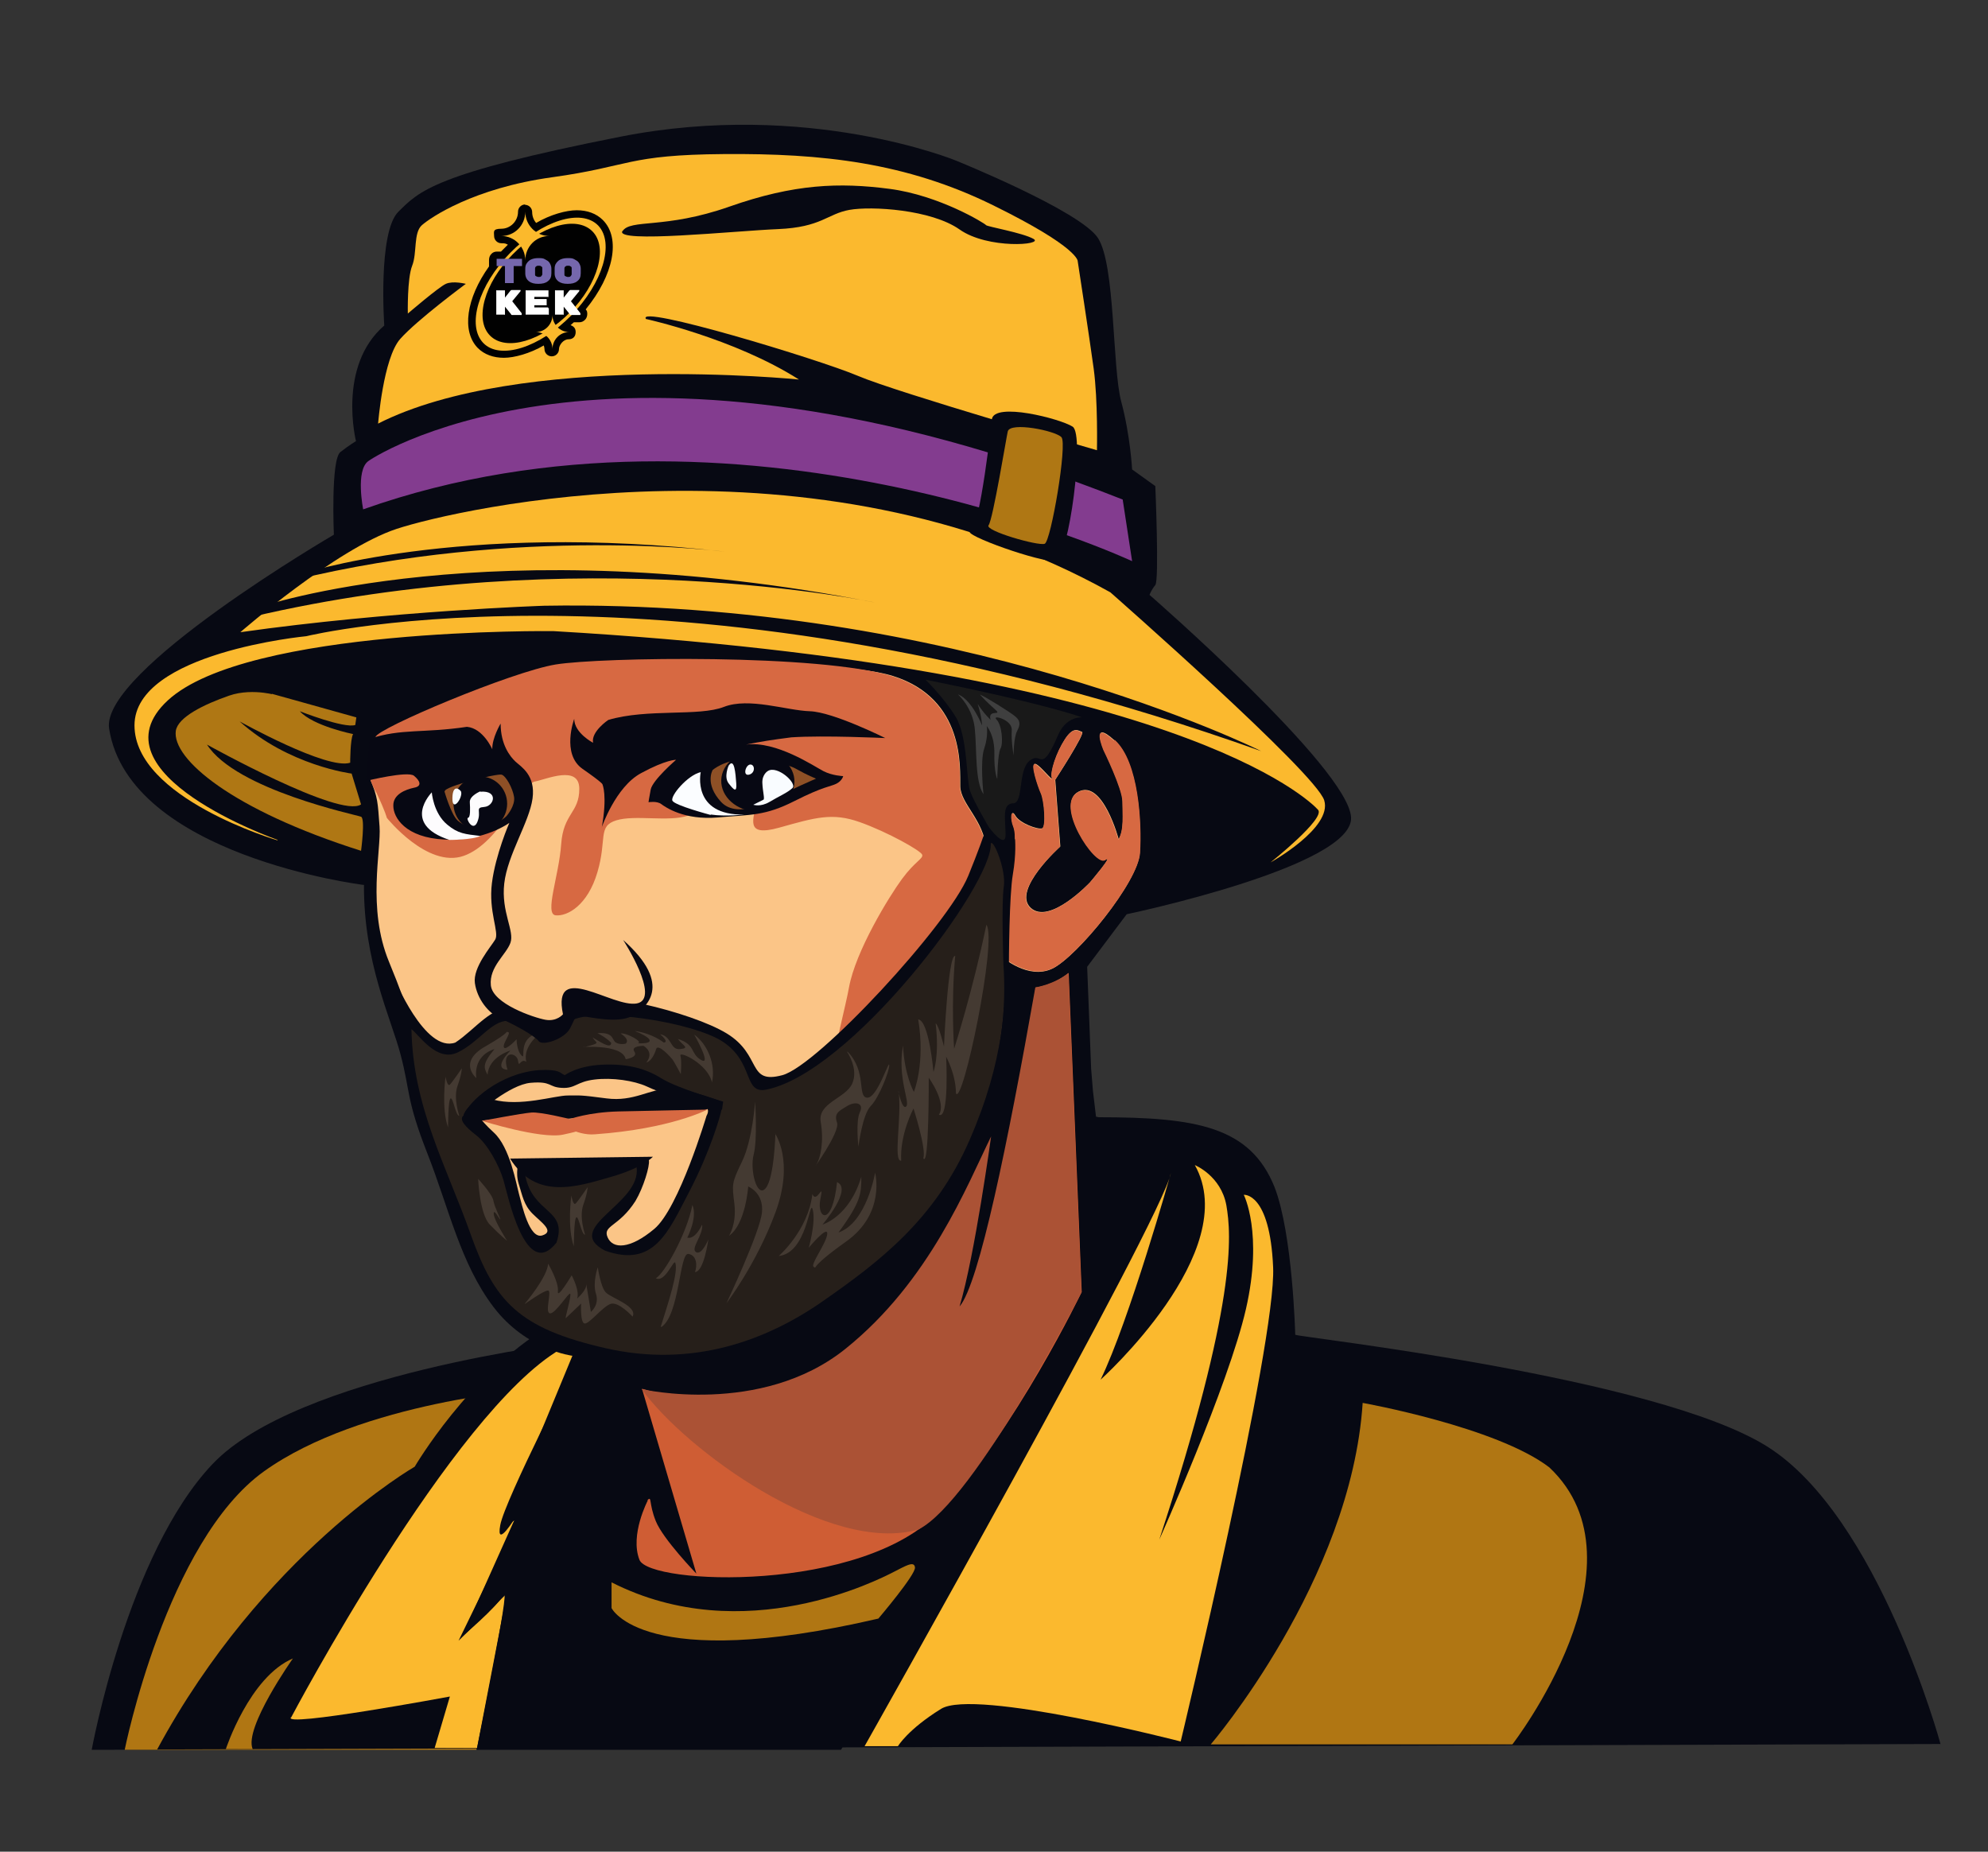 <?xml version="1.0" encoding="UTF-8"?>
<svg id="Calque_1" xmlns="http://www.w3.org/2000/svg" version="1.1" viewBox="0 0 548.4 510.8">
  <rect x="0" y="0" width="548.4" height="510.8" fill="#333333" stroke="none"/>
  <!-- Generator: Adobe Illustrator 29.2.1, SVG Export Plug-In . SVG Version: 2.1.0 Build 116)  -->
  <defs>
    <style>
      .st0 {
        fill: #070813;
      }

      .st1 {
        fill: #af7714;
      }

      .st2, .st3 {
        fill: #010101;
      }

      .st4 {
        fill: #fbc587;
      }

      .st5 {
        fill: #d76942;
      }

      .st6 {
        fill: #261f1a;
      }

      .st7 {
        fill: #3f3f3f;
      }

      .st8 {
        fill: #833c8f;
      }

      .st9 {
        fill: #443a32;
      }

      .st10 {
        fill: #fff;
      }

      .st11 {
        fill: #7567ac;
      }

      .st12 {
        fill: #fbb92e;
      }

      .st3 {
        stroke: #010101;
        stroke-miterlimit: 10;
        stroke-width: 2px;
      }

      .st13 {
        fill: #fbb92c;
      }

      .st14 {
        fill: #8e5026;
      }

      .st15 {
        fill: #fbfdff;
      }

      .st16 {
        fill: #b07613;
      }

      .st17 {
        fill: #191919;
      }

      .st18 {
        fill: #f9fcff;
      }

      .st19 {
        fill: #fdfcfd;
      }

      .st20 {
        fill: #ab5235;
      }

      .st21 {
        fill: #cf5d34;
      }

      .st22 {
        fill: #070913;
      }
    </style>
  </defs>
  <g id="Calque_2">
    <path class="st22" d="M158,370.2s-76,8.9-99.4,33.7c-23.5,24.8-33.3,78.8-33.3,78.8l144.9-.3-12.2-112.2h0Z"/>
    <path class="st16" d="M147.5,383.2s-47.8,3.4-74.7,22.7-38.4,76.8-38.4,76.8h97l16.1-99.5h0Z"/>
    <path class="st22" d="M43.3,482.7c29.1-54,71.1-78.1,71.1-78.1,0,0,15-25.6,36.7-38.5s115.6-65.5,152-57.9c27,0,41.8,2.6,48.5,19.3,5,12.9,5.7,40.7,5.7,40.7.9.7,99.6,11.5,130.3,30.9s47.7,82,47.7,82l-491.9,1.5s-29.1,54,0,0Z"/>
    <path class="st12" d="M80.3,473.8s44.4-84.1,74.3-101.6l4.8,2.3s-20.1,39.2-21.4,46.2,4.3-2.3,4.3-2.3l-14.8,33s9.3-7.8,11.4-11.4-7.3,42.2-7.3,42.2h-11.7l4.2-14.2s-46.7,8.7-43.8,5.7h0Z"/>
    <path class="st16" d="M80.8,457.5s-13.6,19.2-11.1,25h-7.4s6.5-19.9,18.5-25h0Z"/>
    <path class="st12" d="M238.5,481.7s81.9-145.1,84.5-158.1c0,0-11.5,40.8-19.4,57,0,0,39.4-35.4,26-59.2,0,0,7.2,2.9,8.7,11.1,1.4,8.2,3,26.6-18.5,92.2,0,0,19.1-42.6,23.9-63.6s-.6-31.5-.6-31.5c0,0,7.2-.8,8.1,20s-25.5,130.8-25.5,130.8c0,0-56.9-14.7-66.1-9s-11.9,10.3-11.9,10.3h-9.2Z"/>
    <path class="st22" d="M100.2,244.1s-64.6-8-70.1-43.1c-2.5-15.9,62-53.5,62-53.5,0,0-.9-20.7,1.8-22.8s4.3-3,4.3-3c0,0-5.2-20.7,7.8-31.9,0,0-1.8-25.8,3.9-31.4s9.6-10.5,61.3-20.7,92.5,6.6,92.5,6.6c0,0,34.4,13.9,39.2,21.4s3.9,35.8,6.4,45.1,3,18.7,3,18.7l6.4,4.6s1.1,26,0,27.3-1.6,2.7-1.6,2.7c0,0,54.9,47.8,55.6,61.4.7,13.6-61.9,26.7-61.9,26.7l-10.9,14.5,1.1,28.2.5,6.1,6.1,51.1-75.6,130.6h-100.5l8.3-43.1-13.3,13,16.4-33.7-4.6,2.5,19.6-47.4s-12.7-1.5-21.8-13.5-12.3-27.3-18.2-42.3-4.7-17.1-7.4-27.3-10.2-25.4-10.1-46.8h0Z"/>
    <path class="st4" d="M104.5,204s-2.4,5-2.5,10.7c2.3,5.3,2.2,6.8,2.7,13.3s-3.5,22.5,2.6,37.3c6.1,14.7,6.6,19.7,14.2,34.5,1.4,5.9,9.4,30.1,11.4,33.7s1.2,14.4,8.1,21c6.8,6.5,18.4,15.8,44.2,9.4s50.7-27.8,61.5-36c10.8-8.2,33.4-20.8,29.6-64,0,0,7.3,6.5,14,3.3s23.7-23.9,24.1-31.9c.5-8.1-.3-25.1-7-31.1-6.7-6.1-2.9,2.7-2.9,2.7,0,0,5.2,10.6,5.2,14.1s.5,7.9-1.1,10.5c0,0-4.4-16.6-11.1-13.1s4.7,20.7,7.4,18.8-4.2,6.2-4.2,6.2c0,0-11.2,11.9-16.4,7-5.2-4.9,8.2-16.9,8.2-16.9l-1.4-18.4s8.4-12.9,7.4-13.2-2.3-1.7-4.7,2-4.1,9-3.6,10.6-3.5-3.8-4.7-3.8.8,6.1,1.7,8.1,1.5,9.3.3,9.7-6.2-1.4-7.4-3.5-1.4.8-.5,3,.3,7.8-.3,9.7-2.3,10.6-3.8,10.2-3-6.1-3.5-13.8c-.5-7.8-7-12.3-7.1-17.2s1.4-24.1-18.5-30.4-94.3-1.6-94.3-1.6l-49.5,18.9h2.1Z"/>
    <path class="st5" d="M307.3,204.3c-6.7-6.1-2.9,2.7-2.9,2.7,0,0,5.2,10.6,5.2,14.1s.5,7.9-1.1,10.5c0,0-4.4-16.6-11.1-13.1-6.7,3.5,4.7,20.7,7.4,18.8s-4.2,6.2-4.2,6.2c0,0-11.2,11.9-16.4,7-5.2-4.9,8.2-16.9,8.2-16.9l-1.4-18.4s8.4-12.9,7.4-13.2-2.3-1.7-4.7,2-4.1,9-3.6,10.6c.5,1.7-3.5-3.8-4.7-3.8s.8,6.1,1.7,8.1,1.5,9.3.3,9.7-6.2-1.4-7.4-3.5c-1.2-2.1-1.4.8-.5,3s.3,7.8-.3,9.7-2.3,10.6-3.8,10.2c-1.5-.5-3-6.1-3.5-13.8s-7-12.3-7.1-17.2c-.1-4.9,1.4-24.1-18.5-30.4s-80.8-5.3-93-3.3-49.4,17.7-49.7,20-2.1,3.3-1.9,7c0,0-.9,3.3,2.2,8.5,2.5,5.3,2.8,6.8,2.8,6.8,0,0,11.2,14,21.2,10.5,10-3.5,16.4-19.9,19.6-20.5,3.2-.6,12.3-4.7,12.3,2s-4.4,6.7-5,15.3c-.6,8.7-4.7,19.3-1.5,19.6s8.8-2.7,11.5-11.9c2.7-9.1,0-12.7,5.2-14.3s14.4.5,19.8-1.3,5.3-5.9,10.2-6.5c4.9-.6,8.8-1.1,8.5,3s-3.5,9.6,6.5,6.8,14.6-4.2,22.2-1.5c7.6,2.7,16.9,7.9,17.2,9,.3,1.1-2,1.8-5.6,6.7s-12.8,19.9-14.6,29.9c-1.8,10-12.3,46.2-1.5,41.2,4.8-2.2,21.4-7.5,39.2-13.6,3.8-8.9,5.9-20.5,4.5-36.2,0,0,7.3,6.5,14,3.3s23.7-23.9,24.1-31.9c.5-8.1-.3-25.1-7-31.1h0Z"/>
    <path class="st16" d="M168.7,436.5v7.1s8.6,18,73.6,2.9c0,0,10.3-12.1,10.1-14.1s-2.8-.3-6.2,1.4c-3.4,1.7-40.9,21.3-77.5,2.7h0Z"/>
    <path class="st21" d="M178.7,413.9s-5,9.5-2.3,16.4,61.5,9.3,82.7-13.3c21.2-22.7,39.3-60.6,39.3-60.6l-3.6-88s-4.1,3.4-9.1,4c0,0-10.2,72.4-21.6,90.4,0,0,5.6-32.2,6.6-42.7,0,0-13.3,42.4-33.9,58.6s-59.7,4.4-59.7,4.4l15,51s-9.2-9.5-11.2-14.5-1-7-2.3-5.8h0Z"/>
    <path class="st16" d="M334,481.2s38.7-45.2,41.9-94.2c0,0,36.9,6.6,51.5,17.8,28.3,26.7-10.2,76.4-10.2,76.4h-83.2,0Z"/>
    <path class="st20" d="M298.4,356.4s-29.5,57.6-45,65.5c-24.5,7.1-64.3-21.9-76.4-38.7,0,0,32.9,7.6,56.2-11.1s33.6-45.2,40.2-58.6c0,0-4.5,32.9-8.7,46.9,5.4-6.3,13.3-45,20.9-88,0,0,5.4-.9,9.1-4l3.6,88h0Z"/>
    <path class="st12" d="M76.5,231.8s-39.4-11.6-39.4-31.7,47.4-24.6,47.4-24.6c0,0,103-25.4,263.4,31.7,0,0-83.9-42-197.8-40.1,0,0-42.2,1.4-83.8,7.3,0,0,26.4-23,43.1-28.5s115.1-28.2,196.9,17.5c0,0,56.7,49.8,59,57.4,2.3,7.6-14.8,17.1-14.8,17.1,0,0,15.2-12.1,13.1-14.5s-39.3-39.3-210.9-49.3c0,0-84.5-1.1-106.4,19.1s30.3,38.5,30.3,38.5h0Z"/>
    <path class="st8" d="M100.2,140.6s-2.2-10.8,1.4-13.4,70.3-43.9,208.1,10.6l2.6,17s-108.9-50.9-212.1-14.3h0Z"/>
    <path class="st12" d="M104.3,116.9s1.4-18.1,6.1-23.4,18.1-15.2,18.1-15.2c0,0-3.5-.9-5.5,0s-10.5,8.2-10.5,8.2c0,0-.2-9.7,1.2-13.2s.3-9.1,2.7-11.2,14.2-10.2,35.9-13.2,20.5-6.2,47.5-6.4,50.1,2.3,74.1,14.1c24,11.8,23.4,15.5,23.4,15.5,0,0,3.2,20.8,4.4,29.6,1.2,8.8.9,22.5.9,22.5,0,0-55.1-15.9-65.9-20.5s-61.5-19.9-58.5-15.7c0,0,24.3,5.3,42.2,16.7,0,0-76.9-7.8-116.2,12.2h0Z"/>
    <path class="st22" d="M171.7,63.8c2.2-3.5,11.6-.5,29.5-6.8s30.4-6.7,44.2-4.9c13.8,1.8,26.4,9.6,26.6,10s10.1,2.1,13.1,3.8-12.6,2.9-20.4-2.6-24.3-6.5-30.4-5.4-7.7,4.8-19.7,5.3-45.1,4-42.9.5h0Z"/>
    <path class="st1" d="M75,191.5c2.8.8-4.9-2-11.8.4s-14.1,5.9-14.7,9.7c-1.1,7.7,15.4,21.8,51.1,33.1,0,0,1.2-8.9,0-9.4s-34.5-7.4-42.5-19.9c0,0,36.8,20.5,42.5,16.5l-2.6-8.5s-17.4-2.2-30.9-14.4c0,0,24.2,13.5,30.5,11.4,0,0,0-6.5.8-7.9,0,0-11-2.2-14.7-6.3,0,0,12.2,4.8,15.3,3.8l.3-2.1s-26.1-7.3-23.3-6.5h0Z"/>
    <path class="st22" d="M71.5,167.5s63.9-22.1,169.8-1.3c0,0-81.4-17.4-172.4,4.1l2.6-2.8Z"/>
    <path class="st22" d="M82.5,158.5s43.7-14.8,117.6-6.3c0,0-56.8-7.4-119.3,7.9l1.7-1.7h0Z"/>
    <polygon class="st22" points="142.6 290.9 123.3 307.2 148.3 354.4 201.4 352.6 205.1 301.5 163.5 288.3 142.6 290.9"/>
    <path class="st22" d="M280,231.5s.4,3.9-.6,9.7c-1,5.8-1.1,23.4-1.1,26.8s-8.6,3.5-8.3-1.5c.3-5,7.5-35.1,10-35h0Z"/>
    <path class="st22" d="M108.7,269.7s8.5,20.9,16.9,17.9c5.4-3.5,10.8-11,15.4-8.7s11.2.8,16.7-2.8,33,3,42.8,9,5.5,14.1,15.3,11.5c9.8-2.6,45.8-41.5,51.3-55s5.8-16.4,5.8-16.4l3.9,9.6s-6,30.9-9.7,38c-60,56.6-71,11.6-111.1,12.5-40.1.9-33.4,22.8-33.4,22.8,0,0-18.6-39.9-14.9-38.8l1,.3Z"/>
    <path class="st4" d="M138.1,261.4s-5.8,4.4-4.6,9.1,4.8,11,10.5,11.4,10,2.4,12.2-1.5-3-6,1.5-5.2,16.1,3.5,18,2.7,4.7-2.5,3.6-5.2-37.6-15-41.1-11.2Z"/>
    <path class="st6" d="M273.3,232.6c.9,11.1-39.1,64.3-62.6,68.1-5.5.4-2.9-7.6-11.1-13.2-8.2-5.6-35.6-9.7-42.1-5.9s-12.8,0-17.4,0-8,5.9-13.8,8.7-10.6-4.7-12.8-6.4c.4,21.5,9.7,37.9,16.3,56.5s13.2,26,37.2,31.5,44.4-2.1,59.9-12.9,31-22.5,40.6-44.6,10-37.7,9.3-48.3c0,0-.6-16.9.1-21.5.7-4.6-2.9-13.3-3.6-11.9h0ZM199,306.2c-.2,1.4-3.1,11.5-8.9,22.6s-9.7,21-23.2,16.2c-12-6.3,10.2-12.9,8.7-23-.3-1.5-31.8-.2-30.7,2.3,2.1,10.7,11.8,9.1,8.6,18.5-8.5,10.8-13.4-13.1-14.6-17.2-1.2-4.1-4.4-10-7.5-12.4s-4.9-4.4-3.5-5.5c1.5-4,10-11.6,20.7-12.5,5.9-.3,5.8.8,7.2,1.4,0,0,3.4-2.6,10.4-2.9s12,1.1,16.3,3.8c4.3,2.7,17,6.4,17,6.4,0,0-.3,1.9-.3,2.1Z"/>
    <path class="st4" d="M131.7,307.2s8.8-8,14.7-8.5,4.8,1.2,8.6,1.4,4-1.7,9-2.3c4.9-.6,10.9.3,14.4,1.9,3.6,1.7,13.8,5.4,15.8,5.7s.7,2.4.7,2.4c0,0-7.6,25.5-14.4,31.2s-11.5,5.6-12.9,2.3,3.1-2.8,7.7-10c2.2-3.7,4-9.7,3.7-11.2s-35.9.5-35.9.5c0,0-1,2.8,0,6s1.4,5.8,3.8,8.2,6.2,4.9,2.7,6c-3.6,1.1-5.6-8.4-6.4-11.3s-2.5-13-7-17.1-4.4-5.4-4.4-5.4h0Z"/>
    <path class="st22" d="M128.1,307.1s1.3-3.8,7.8-3.8c7.6,2.1,17.1-1.1,20.7-1.1s3.1-.2,10.7.8,12-2.7,17.4-2.7,14.7,3.7,14.7,3.7c0,0-10.1,5.3-14.3,3.9-6.7-.3-13.2-.9-16.8-.7s-10.1,1.5-13.2,1.5-11.4-1.7-14.7-.7-14,2.3-12.3-1h0Z"/>
    <path class="st22" d="M140.7,319.6l39.4-.5s-2.6,3-11.7,5.6-20.5,6.5-27.7-5.1h0Z"/>
    <path class="st9" d="M122.9,297s-1.2,8.8.7,14c0,0,0-7.7.7-8s1.4,4.9,2.4,4.8c0,0-1.7-4.8-.5-8.2s1.2-4.9,1.2-4.9c0,0-2.6,3.8-3.3,4.5s-1.2-2.2-1.2-2.2h0Z"/>
    <path class="st9" d="M157.6,329.8s-1.2,8.8.7,14c0,0,0-7.7.7-8s1.4,4.9,2.4,4.8c0,0-1.7-4.8-.5-8.2s1.2-4.9,1.2-4.9c0,0-2.6,3.8-3.3,4.5s-1.2-2.2-1.2-2.2h0Z"/>
    <path class="st9" d="M131.9,325.2s.4,9.7,3.2,12.6,4.8,4.5,4.8,4.5c0,0-3.6-5.6-3.7-7.4s1.6,1.5,1.8,1.5-1.6-3.4-1.9-5.2-4.2-6-4.2-6h0Z"/>
    <path class="st9" d="M149.4,284.7s-5.4,3.8-4.2,8.2c-1.7-1.1-2,2-2.3-.3s-4.7-3-2.9,2.5c-4.3-.3.8-5.3.8-5.3,0,0-6,1.7-6.3,6.7-1-1.9-1.6-2.9,1.9-7.1-6.2,2-5,8-5,8,0,0-5.3-4.4,2.6-8.8,7.8-4.5,5-4,6.1-3.9s-1.5,3.1-1.1,4.2,3.5-2.2,3.5-2.2c0,0,0,3.1,1.4,4.5s-1.6-5.2,5.4-6.4h0Z"/>
    <path class="st9" d="M214.8,346.5s8.1-7,9.3-17.1c1.2,2.9,3.3-4,2.2,1.4s3.3,7.9,4.6-4.7c4.4,1.9-4,11.7-4,11.7,0,0,7.4-2.1,10.7-13.2,0,4.6,0,6.8-6.3,15.4,7.8-2.7,10.1-16.5,10.1-16.5,0,0,3,11.2-8,19-11,7.8-7.7,7.5-8.9,7s3.5-6.5,3.7-9.1-5.1,3.8-5.1,3.8c0,0,2-7,1.1-10.5s-1.4,12.2-9.6,12.8h0Z"/>
    <path class="st9" d="M144.8,359.6s6.2-7.3,6.4-11c0,0,3,5.1,2.7,7.6s3.8-4.4,3.8-4.4c0,0,2.3,4.3,1.5,6.4,0,0,2.7-2.3,2.5-3.9s1.3,7.6,1.3,7.6c0,0,2.4-1.9,1.4-5s.5-7.3.5-7.3c0,0,.8,5.5,2.2,6.9,1.3,1.5,8.9,3.8,7.4,6.7,0,0-3.9-4.3-6.1-3.5s-5.8,5.5-7.1,5.4-1-5.5-1-5.5c0,0-3.8,3.6-4.2,4s1.6-6.2,1.2-6.7-4.1,5.6-5.6,5.4.6-6.2-.5-6.3-6.4,3.7-6.4,3.7h0Z"/>
    <path class="st9" d="M161,288.8c-1.9.2,10.7-1.1,11.6,3.4,0,0,3.5-.5,2.4-2.1s2.5-1.6,2.5-1.6c0,0,3.1,1.6.8,4.6,1.2-.3,2.2-2,2.7-3.7s4.1,2.3,4.6,3,2.2,3.9,2.2,3.9c0,0,.3-3.7-.1-5.1s7.6,2.3,8.7,7.4c1.1-5-1.2-10.5-4.9-13.2,0,0,5,8.8,1.9,7s-1.4-4.2-6.4-5.8c1.4,1.9,3.4,2.5.6,2.8s-2.2-3.5-5.5-4.1c2.7,2.3,1,2.3,1,2.3,0,0-3-2.5-8-3.2,4.5,1.8,6.1,3.6.8,3.4,1.8-.3-3.2-3-4.7-2.7,2.8,1.8,1.4,2.8,1.4,2.8,0,0-1.5.4-2.7-.3s-.4-2.9-5.1-2.6c2.9,1.5,3.8,2.7,3.8,2.7,0,1.9-3.5-.6-5.1-1.5.8,1.6,2.8,1.4-2.5,2.7h0Z"/>
    <path class="st9" d="M213.8,312.7s5.4,7.5.1,21.8c-5.3,14.3-13.5,25-13.5,25,0,0,9.3-19.7,9.8-25.1s-3.8-7.1-3.8-7.1c0,0-.7,10.4-5.3,13.6,0,0,2.1-3.1,1.5-8.7-.7-5.6-.8-5.8,2.1-11.8s3.6-16.5,3.6-16.5c0,0,.7,10.4-.4,14.6s.9,12.1,3.3,9.3,2.7-15.1,2.7-15.1h0Z"/>
    <path class="st9" d="M233.7,290.2s3.2,4.6,1.4,8.7-9.6,5.3-8.7,10.6c.9,5.3,0,10-1.3,11.9s6.7-9.1,5.8-11.7.5-3.2,2.8-4.6,4.7-.8,3.5,1.7-.4,9.5-.4,9.5c0,0,1.1-8.9,3.4-11.2s5.2-9.8,5.1-11.3-3.3,9.2-6.1,9,0-7.2-5.4-12.7h0Z"/>
    <path class="st9" d="M247.9,301.1c.9,7.2-1.6,19.3.7,19.1-.4-7.4,3.4-14.4,3.4-14.4,0,0,3.6,11.2,2.7,13.7,1.6,2.9,1.5-22.2,1.5-22.2,0,0,5,6.9,2.8,10.2,2.9,1.6,2-16,2-16,0,0,2.7,4.9,2.7,10.1,1.8,3.8,11.5-42.4,8.4-46.5-3.9,18.8-8.9,34.2-8.9,34.2,0,0-.9-12.2.3-25.6-2-.6-3.1,25-3.1,25,0,0-1.4-5.9-2.3-6.4,1.1,9-.6,13.4-.6,13.4,0,0-1.2-14.1-4.2-14.5,2,12.3-1.2,20-1.2,20,0,0-2.6-4.5-3-12.8-1.6,9,2,15.6.9,16.8s-2.2-4.2-2.2-4.2h0Z"/>
    <path class="st9" d="M182.4,366.1c5.1-3.3,5-20.6,7.5-20.2s2.4,3.6,1.8,5c2.5,0,3.7-9,3.7-9,0,0-1.8,4.5-3.4,3.5s2-4.6,1.7-7.6c-2.2,4.5-4.1,3.6-4.1,3.6,0,0,2.9-5.6,1.4-9-1.6,8.2-8,19.3-10.1,20.2,2.6,1.4,5-5.5,5.4-4.2.8,2.6-1.8,10.5-4,17.5h0Z"/>
    <path class="st17" d="M255.3,187.5s4.9,4.7,8.3,10.2,2.9,17.4,4,20.5,5.2,10,5.2,10c0,0,4.7,6.4,4.6,1.9s-1-8.4,2.1-8.5,1-10.2,5.2-12.2c2.7-1.5,2.7,3.9,7.3-6.9,2.3-5,6.5-4.6,6.5-4.6,0,0-9.4-3.6-43.2-10.4h0Z"/>
    <path class="st7" d="M264.3,191.6s4,3.5,4.6,9.4,0,14.5,2.4,18.1c0,0-1-9.1.2-12.6s.7-6.2.7-6.2c0,0,2.2,2.4,2.1,7.6s.8,7,.8,7c0,0,.1-7,.9-8.4s.4-6.5-1.1-8,4.4,0,4.2,2.9.5,7,.5,7c0,0,0-4.9,1-6.8s.8-2.9-.7-4.1-8.2-5.4-9.6-5.9c4.1,4.5,6,5,4.1,5.1s-1.1,1.9-1.1,1.9c0,0-1.8-1.6-3.6-4.4,1.2,3.8,1.2,5.9,1.2,5.9,0,0-2.7-6.9-6.5-8.5h0Z"/>
    <path class="st22" d="M273.6,115.8s-3.2,29.8-5.9,30.7,19.8,8.9,23.5,8.2,8.1-34.8,4.7-37-21.7-6.9-22.3-2h0Z"/>
    <path class="st1" d="M278,119c-.3,1.1-4.1,24.4-5.3,25.9s13.8,5.8,15.5,5.1,6.3-27.6,4.6-29.4-14.1-4.3-14.8-1.6h0Z"/>
    <path class="st5" d="M133,309.2s16.2,5.1,22.3,3.8,3.2-1,3.2-1c0,0,2.8,1.2,5.7.9,20.9-1.5,30.9-6.8,30.9-6.8,0,0-16.3.3-24.5.5-8.2.2-13.4,2.1-13.4,2.1,0,0-8-2-10.6-1.8s-13.7,2.3-13.7,2.3h0Z"/>
    <g>
      <g>
        <path class="st2" d="M148.6,79.3c-1.3,0-2.4-.3-3.2-.9-.6-.5-1.4-1.4-1.4-3v-1.2c0-.9.2-1.6.6-2.2.4-.6,1-1.1,1.7-1.3.6-.2,1.4-.4,2.2-.4s1.5.1,2.2.4c.7.3,1.3.7,1.7,1.3.4.6.6,1.3.6,2.2v1.2c0,1.7-.8,2.6-1.4,3-.8.6-1.9.9-3.2.9h0Z"/>
        <path class="st2" d="M148.6,71.3c.7,0,1.3,0,1.8.3s1,.5,1.3,1,.5,1,.5,1.6v1.2c0,1-.3,1.7-1,2.2-.6.5-1.5.7-2.6.7s-1.9-.2-2.6-.7c-.6-.5-1-1.2-1-2.2v-1.2c0-.7.1-1.2.5-1.7.3-.4.7-.8,1.3-1,.5-.2,1.1-.3,1.8-.3M148.6,76.4c.3,0,.5,0,.7-.2.2-.2.3-.4.3-.6v-1.5c0-.3,0-.5-.3-.6-.2-.2-.4-.2-.7-.2s-.5,0-.7.2c-.2.1-.3.3-.3.6v1.6c0,.3,0,.5.3.6.2.1.4.2.7.2M148.6,69.3c-.9,0-1.8.2-2.6.4-.9.3-1.6.9-2.2,1.7-.6.8-.8,1.7-.8,2.8v1.2c0,2.1,1,3.2,1.8,3.8,1,.7,2.3,1.1,3.8,1.1s2.8-.4,3.8-1.1c.8-.6,1.8-1.7,1.8-3.8v-1.2c0-1.1-.3-2-.8-2.8-.5-.8-1.3-1.3-2.2-1.7-.8-.3-1.6-.4-2.5-.4h0Z"/>
      </g>
      <g>
        <path class="st2" d="M156.7,79.3c-1.3,0-2.4-.3-3.2-.9-.6-.5-1.4-1.4-1.4-3v-1.2c0-.9.2-1.6.6-2.2.4-.6,1-1.1,1.7-1.3.6-.2,1.4-.4,2.2-.4s1.5.1,2.2.4c.7.3,1.3.7,1.7,1.3.4.6.6,1.3.6,2.2v1.2c0,1.7-.8,2.6-1.4,3-.8.6-1.9.9-3.2.9h0Z"/>
        <path class="st2" d="M156.7,71.3c.7,0,1.3,0,1.8.3s1,.5,1.3,1,.5,1,.5,1.6v1.2c0,1-.3,1.7-1,2.2-.6.5-1.5.7-2.6.7s-1.9-.2-2.6-.7c-.6-.5-1-1.2-1-2.2v-1.2c0-.7.1-1.2.5-1.7.3-.4.7-.8,1.3-1,.5-.2,1.1-.3,1.8-.3M156.7,76.4c.3,0,.5,0,.7-.2.2-.2.3-.4.3-.6v-1.5c0-.3,0-.5-.3-.6-.2-.2-.4-.2-.7-.2s-.5,0-.7.2c-.2.1-.3.3-.3.6v1.6c0,.3,0,.5.3.6.2.1.4.2.7.2M156.7,69.3c-.9,0-1.8.2-2.6.4-.9.3-1.6.9-2.2,1.7-.6.8-.8,1.7-.8,2.8v1.2c0,2.1,1,3.2,1.8,3.8,1,.7,2.3,1.1,3.8,1.1s2.8-.4,3.8-1.1c.8-.6,1.8-1.7,1.8-3.8v-1.2c0-1.1-.3-2-.8-2.8-.5-.8-1.3-1.3-2.2-1.7-.8-.3-1.6-.4-2.5-.4h0Z"/>
      </g>
      <g>
        <path class="st2" d="M141.3,87.9c-.4,0-.9-.2-1.1-.5h0c0,0-.1,0-.2.2-.2.2-.6.4-.9.4h-2c-.3,0-.7-.1-.9-.4-.2-.2-.4-.6-.4-.9v-6.3c0-.3.1-.7.4-.9.2-.2.6-.4.9-.4h2c.3,0,.7.1.9.4,0,0,0,0,.1.1.3-.3.7-.5,1.1-.5h2.3c.3,0,.6.1.9.4.2.2.4.5.4.8s0,.6-.3.8l-1.8,2.2,2.1,2.7c.2.3.2.5.2.7s-.1.6-.4.9-.5.3-.9.3h-2.5Z"/>
        <path class="st2" d="M139.1,80.1c0,0,.1,0,.2,0,0,0,0,.1,0,.2v1.8l1.5-1.9c.1-.1.2-.2.4-.2h2.3c0,0,.1,0,.1,0,0,0,0,0,0,.2s0,0,0,.1l-2.3,2.8,2.6,3.3s0,0,0,.1,0,.1,0,.2c0,0,0,0-.1,0h-2.5c-.1,0-.3,0-.3-.2l-1.7-2.1v2c0,0,0,.1,0,.2s-.1,0-.2,0h-2c0,0-.1,0-.2,0,0,0,0-.1,0-.2v-6.3c0,0,0-.1,0-.2s.1,0,.2,0h2M139.1,78.1h-2c-.6,0-1.2.2-1.6.7-.4.4-.6,1-.6,1.6v6.3c0,.6.2,1.2.6,1.6.4.4,1,.7,1.6.7h2c.4,0,.8,0,1.1-.3.4.2.8.3,1.2.3h2.5c.6,0,1.1-.2,1.6-.7.4-.4.6-1,.6-1.6s-.1-.9-.4-1.2c0,0,0,0-.1-.1l-1.6-2,1.3-1.6c.3-.4.5-.9.5-1.4s-.2-1.1-.6-1.6c-.4-.4-1-.7-1.6-.7h-2.3c-.4,0-.8,0-1.1.2-.3-.2-.7-.2-1-.2h0Z"/>
      </g>
      <g>
        <path class="st2" d="M145.2,87.9c-.3,0-.6-.1-.9-.4-.2-.2-.4-.6-.4-.9v-6.3c0-.3.1-.7.4-.9.2-.2.6-.4.9-.4h5.9c.3,0,.7.1.9.4.2.2.4.6.4.9v1.4c0,.3-.1.7-.4.9,0,0-.1,0-.2.1h0v1.4c0,0,.2.1.3.2.2.2.4.6.4.9v1.4c0,.3-.1.7-.4.9-.2.2-.6.4-.9.4h-6,0Z"/>
        <path class="st2" d="M151.1,80.1c0,0,.1,0,.2,0,0,0,0,.1,0,.2v1.4c0,0,0,.1,0,.2s-.1,0-.2,0h-3.7v.6h3.2c0,0,.1,0,.2,0,0,0,0,.1,0,.2v1.3c0,0,0,.1,0,.2s-.1,0-.2,0h-3.2v.6h3.8c0,0,.1,0,.2,0,0,0,0,.1,0,.2v1.4c0,0,0,.1,0,.2s-.1,0-.2,0h-6c0,0-.1,0-.2,0,0,0,0-.1,0-.2v-6.3c0,0,0-.1,0-.2s.1,0,.2,0h5.9M151.1,78.1h-5.9c-.6,0-1.2.2-1.6.7-.4.4-.6,1-.6,1.6v6.3c0,.6.2,1.2.6,1.6.4.4,1,.7,1.6.7h6c.6,0,1.2-.2,1.6-.7.4-.4.6-1,.6-1.6v-1.4c0-.6-.2-1.1-.6-1.6v-.5c.3-.4.5-.9.5-1.4v-1.4c0-.6-.2-1.2-.6-1.6-.4-.4-1-.7-1.6-.7h0Z"/>
      </g>
      <g>
        <path class="st2" d="M139.1,97.7c-2.7,0-4.9-.8-6.5-2.4-4.2-4.3-2.8-13.1,3.4-21.5,0-.2,0-.3,0-.5v-1.6c0-.3.1-.7.4-.9.2-.2.6-.4.9-.4h1.5c.4-.4.8-.9,1.3-1.3.6-.6,1.2-1.2,1.8-1.7-1-.8-2.2-1.2-3.4-1.2s-1-.4-1-1,.4-1,1-1c3.1,0,5.6-2.5,5.6-5.7s.4-1,1-1,1,.5,1,1c0,1.7.7,3.2,1.9,4.3,4-2.4,8-3.7,11.3-3.7s4.9.8,6.5,2.4c4.6,4.7,2.4,14.9-5.3,23.9l.5.6c.2.3.2.5.2.7s-.1.6-.4.9-.5.3-.9.3h-1.9c-.8.8-1.7,1.6-2.6,2.4.5.2,1,.3,1.5.3s1,.4,1,1-.4,1-1,1c-2,0-3.6,1.7-3.6,3.7s-.4,1-1,1-1-.4-1-1c0-.9-.3-1.7-.9-2.4-4,2.4-8,3.7-11.4,3.7h0ZM138.3,75.5c-4.4,6.5-5.5,13.2-2.4,16.4,1.2,1.2,2.8,1.8,4.9,1.8s4-.5,6.2-1.4c-.1-.2-.2-.4-.2-.6,0-.6.4-1,1-1,2,0,3.6-1.7,3.6-3.7,0-.4.3-.8.6-.9v-5.6c0-.3.1-.7.4-.9.2-.2.6-.4.9-.4h2c.3,0,.7.1.9.4,0,0,0,0,.1.1.3-.3.7-.5,1.1-.5h2.3c.3,0,.6.1.9.4.1.2.2.3.3.5,3.9-6.2,4.8-12.5,1.8-15.5-1.2-1.2-2.8-1.8-4.9-1.8s-3.9.5-6.1,1.4c.5,0,.9.5.9,1s-.4,1-1,1c-3.1,0-5.6,2.6-5.6,5.7s-.4.9-.9,1v.4c0,.3-.1.7-.4.9-.2.2-.6.4-.9.4h-1.1v3.5c0,.3-.1.7-.4.9-.2.2-.6.4-.9.4h-2c-.3,0-.7-.1-.9-.4-.2-.2-.4-.6-.4-.9v-2.4h0ZM153.6,88.2c0,0,.2-.2.3-.2h-.3c0,0,0,.2,0,.2h0ZM143.8,70.4c0-.3-.2-.6-.3-.8-.3.3-.6.6-.9.8h1.2Z"/>
        <path class="st2" d="M144.9,58.4c0,2.3,1.1,4.3,2.9,5.5,4-2.6,8.1-3.9,11.4-3.9s4.4.7,5.8,2.1c4.4,4.5,1.8,14.6-5.9,23.2l1,1.3s0,0,0,.1,0,.1,0,.2c0,0,0,0-.1,0h-2.3c-1.2,1.3-2.5,2.4-3.8,3.4.8.8,1.9,1.3,3.1,1.3-2.5,0-4.6,2.1-4.6,4.7,0-1.5-.7-2.8-1.7-3.7-4.1,2.6-8.1,4-11.5,4s-4.4-.7-5.8-2.1c-4-4.1-2.1-12.9,4.1-21h-.2c0,0-.1,0-.2,0,0,0,0-.1,0-.2v-1.6c0,0,0-.1,0-.2,0,0,.1,0,.2,0h2c.5-.6,1-1.1,1.5-1.6.8-.8,1.7-1.7,2.6-2.4-1.2-1.4-2.9-2.2-4.9-2.2,3.6,0,6.6-3,6.6-6.7M144.9,71.8c0-1.4-.4-2.8-1.2-3.8-.8.7-1.6,1.4-2.4,2.2-.4.4-.8.8-1.1,1.2h3.6c0,0,.1,0,.2,0,0,0,0,.1,0,.2v1.6c0,0,0,.1,0,.2,0,0-.1,0-.2,0h-2.1v4.5c0,0,0,.1,0,.2,0,0-.1,0-.2,0h-2c0,0-.1,0-.2,0,0,0,0-.1,0-.2v-4.5h-.8c-5.5,7.2-7.1,15.3-3.3,19.1,1.4,1.4,3.3,2.1,5.6,2.1s5.7-.9,8.9-2.7c-.6-.3-1.2-.4-1.9-.4,2.5,0,4.6-2.1,4.6-4.7,0,1,.3,2,.9,2.7,1.2-.9,2.5-2,3.7-3.2l-1.4-1.8v2c0,0,0,.1,0,.2s-.1,0-.2,0h-2c0,0-.1,0-.2,0,0,0,0-.1,0-.2v-6.3c0,0,0-.1,0-.2s.1,0,.2,0h2c0,0,.1,0,.2,0,0,0,0,.1,0,.2v1.8l1.5-1.9c.1-.1.2-.2.4-.2h2.3c0,0,.1,0,.1,0,0,0,0,0,0,.2s0,0,0,.1l-2.3,2.8,1.1,1.3c6.6-7.7,8.8-16.7,4.7-20.8-1.4-1.4-3.3-2.1-5.6-2.1s-5.9,1-9,2.8c.9.4,1.8.6,2.8.6-3.6,0-6.6,3-6.6,6.7M144.9,56.4c-1.1,0-2,.9-2,2,0,2.6-2.1,4.7-4.6,4.7s-2,.9-2,2,.9,2,2,2,1.2.1,1.8.4c-.3.3-.6.6-.9.9-.3.3-.7.7-1,1h-1.1c-.6,0-1.2.2-1.6.7-.4.4-.6,1-.6,1.6v1.6c0,0,0,.2,0,.2-6.3,8.8-7.6,17.9-3.1,22.5,1.8,1.8,4.3,2.7,7.2,2.7s7.2-1.2,11-3.4c.1.3.2.7.2,1,0,1.1.9,2,2,2s2-.9,2-2,1.2-2.7,2.6-2.7,2-.9,2-2-.6-1.6-1.4-1.9c.3-.3.6-.5.9-.8h1.5c.6,0,1.1-.2,1.6-.7.4-.4.6-1,.6-1.6s-.1-.9-.4-1.2c0,0,0,0,0-.1,7.7-9.4,9.7-19.6,4.7-24.6-1.8-1.8-4.3-2.7-7.2-2.7s-7.3,1.2-11.2,3.5c-.7-.8-1.1-1.9-1.1-3s-.9-2-2-2h0ZM153.4,64.5c1.5-.5,3-.8,4.3-.8s3.2.5,4.2,1.5c2.4,2.5,1.8,7.8-1.3,13.2-.3-.2-.6-.2-1-.2h-2.3c-.4,0-.8,0-1.1.2-.3-.2-.7-.2-1-.2h-2c-.6,0-1.2.2-1.6.7-.4.4-.6,1-.6,1.6v5.1c-.4.4-.6.9-.6,1.5,0,1.5-1.2,2.7-2.6,2.7s-2,.9-2,2h0c-1.8.7-3.5,1.1-5,1.1s-3.2-.5-4.2-1.5c-2.3-2.3-1.9-7.2.8-12.4.1.3.3.5.5.7.4.4,1,.7,1.6.7h2c.6,0,1.2-.2,1.6-.7.4-.4.6-1,.6-1.6v-2.5h0c.6,0,1.2-.2,1.6-.7.4-.4.6-.8.6-1.3.5-.4.9-1,.9-1.7,0-2.6,2.1-4.7,4.6-4.7s2-.9,2-2,0-.4,0-.6h0Z"/>
      </g>
    </g>
    <polygon class="st3" points="145.4 66.7 158.2 62.6 164.2 65.6 165 70.4 163 78.5 159.6 83.9 153.9 89.1 146.9 93.3 140.5 95.6 135.5 94.8 132.2 90 133 83.5 134.9 77.8 139.2 72.2 145.4 66.7"/>
    <path class="st13" d="M144.9,58.4c0,3.7-2.9,6.7-6.6,6.7,3.6,0,6.6,3,6.6,6.7,0-3.7,2.9-6.7,6.6-6.7-3.6,0-6.6-3-6.6-6.7Z"/>
    <path class="st13" d="M147.8,91.6c2.5,0,4.6,2.1,4.6,4.7,0-2.6,2.1-4.7,4.6-4.7-2.5,0-4.6-2.1-4.6-4.7,0,2.6-2.1,4.7-4.6,4.7Z"/>
    <path class="st13" d="M165,62.2c-4.7-4.8-15.6-1.3-24.3,7.6s-12,20-7.4,24.8,15.6,1.3,24.3-7.6c8.7-8.9,12-20,7.4-24.8ZM157.2,86.2c-7.8,7.9-17.6,10.8-22,6.4s-1.6-14.5,6.2-22.4c7.8-8,17.6-10.8,22-6.4,4.4,4.4,1.6,14.5-6.2,22.4Z"/>
    <path class="st11" d="M143.8,71.4c0,0,.1,0,.2,0,0,0,0,.1,0,.2v1.6c0,0,0,.1,0,.2,0,0-.1,0-.2,0h-2.1v4.5c0,0,0,.1,0,.2,0,0-.1,0-.2,0h-2c0,0-.1,0-.2,0,0,0,0-.1,0-.2v-4.5h-2.1c0,0-.1,0-.2,0,0,0,0-.1,0-.2v-1.6c0,0,0-.1,0-.2,0,0,.1,0,.2,0h6.6Z"/>
    <path class="st11" d="M152.1,75.4c0,1-.3,1.7-1,2.2-.6.5-1.5.7-2.6.7s-1.9-.2-2.6-.7c-.6-.5-1-1.2-1-2.2v-1.2c0-.7.1-1.2.5-1.7.3-.4.7-.8,1.3-1,.5-.2,1.1-.3,1.8-.3s1.3,0,1.8.3,1,.5,1.3,1,.5,1,.5,1.6v1.2h0ZM147.6,75.6c0,.3,0,.5.3.6.2.1.4.2.7.2s.5,0,.7-.2c.2-.2.3-.4.3-.6v-1.5c0-.3,0-.5-.3-.6-.2-.2-.4-.2-.7-.2s-.5,0-.7.2c-.2.1-.3.3-.3.6v1.6Z"/>
    <path class="st11" d="M160.2,75.4c0,1-.3,1.7-1,2.2-.6.5-1.5.7-2.6.7s-1.9-.2-2.6-.7c-.6-.5-1-1.2-1-2.2v-1.2c0-.7.1-1.2.5-1.7.3-.4.7-.8,1.3-1,.5-.2,1.1-.3,1.8-.3s1.3,0,1.8.3,1,.5,1.3,1,.5,1,.5,1.6v1.2h0ZM155.7,75.6c0,.3,0,.5.3.6.2.1.4.2.7.2s.5,0,.7-.2c.2-.2.3-.4.3-.6v-1.5c0-.3,0-.5-.3-.6-.2-.2-.4-.2-.7-.2s-.5,0-.7.2c-.2.1-.3.3-.3.6v1.6Z"/>
    <path class="st10" d="M143.9,86.6s0,0,0,.1,0,.1,0,.2c0,0,0,0-.1,0h-2.5c-.1,0-.3,0-.3-.2l-1.7-2.1v2c0,0,0,.1,0,.2s-.1,0-.2,0h-2c0,0-.1,0-.2,0,0,0,0-.1,0-.2v-6.3c0,0,0-.1,0-.2s.1,0,.2,0h2c0,0,.1,0,.2,0,0,0,0,.1,0,.2v1.8l1.5-1.9c.1-.1.2-.2.4-.2h2.3c0,0,.1,0,.1,0,0,0,0,0,0,.2s0,0,0,.1l-2.3,2.8,2.6,3.3h0Z"/>
    <path class="st10" d="M151.2,85c0,0,.1,0,.2,0,0,0,0,.1,0,.2v1.4c0,0,0,.1,0,.2s-.1,0-.2,0h-6c0,0-.1,0-.2,0,0,0,0-.1,0-.2v-6.3c0,0,0-.1,0-.2s.1,0,.2,0h5.9c0,0,.1,0,.2,0,0,0,0,.1,0,.2v1.4c0,0,0,.1,0,.2s-.1,0-.2,0h-3.7v.6h3.2c0,0,.1,0,.2,0,0,0,0,.1,0,.2v1.3c0,0,0,.1,0,.2s-.1,0-.2,0h-3.2v.6h3.8Z"/>
    <path class="st10" d="M160.1,86.6s0,0,0,.1,0,.1,0,.2c0,0,0,0-.1,0h-2.5c-.1,0-.3,0-.3-.2l-1.7-2.1v2c0,0,0,.1,0,.2s-.1,0-.2,0h-2c0,0-.1,0-.2,0,0,0,0-.1,0-.2v-6.3c0,0,0-.1,0-.2s.1,0,.2,0h2c0,0,.1,0,.2,0,0,0,0,.1,0,.2v1.8l1.5-1.9c.1-.1.2-.2.4-.2h2.3c0,0,.1,0,.1,0,0,0,0,0,0,.2s0,0,0,.1l-2.3,2.8,2.6,3.3h0Z"/>
    <path class="st0" d="M101.1,215.4s11.4-2.8,13.1-1.4c1.7,1.4,2.3,2.9,0,3.3-2.3.5-5.8,1.8-5.7,5,0,3.2,3.3,8.8,14.2,9.3,10.9.5,17.8-4.6,17.8-4.6,0,0-3.8,8.7-4.8,16.6s2.1,13.6.9,15.6c-1.2,2-6.2,7.7-5.6,12s3.7,8.4,7.3,9.9,9.3,4.7,10.3,6.1,7.1-.5,8.7-3.6,1.2-3.5,3.2-3.3,9.9,2.1,13.8,0c3.9-2.1,11.7-8.5-2.4-21,0,0,10.5,16.2,3.8,17.5s-23.5-12-20.4,3c0,0-1.7,2.1-4.9,1.5-3.2-.6-14.5-4.4-15-9.5s4.2-8.4,5.4-11.7-2.6-8.5-1.7-16.4c.9-7.9,6.9-16.9,7.8-23.4s-3.2-8.8-4.7-10.2c-1.5-1.4-4.1-4.7-4.1-10.5,0,0-2.4,4-2.3,7.1,0,0-2.5-5.8-7-6.2-11.9,1.8-18.1.4-26.8,3.3l-.8,8.5-.2,3.3Z"/>
    <path class="st19" d="M119.1,218.6s-8.6,8.7,4.9,13.1c0,0,6.4,0,8.5-1.1-4.2-.5-6.1-.6-9.1-3.1-3.9-3.2-4.3-9-4.3-9h0Z"/>
    <path class="st0" d="M166,228.2s3.8-11.1,10.8-14.9,9.7-3.7,9.7-3.7c0,0-6.5,5.6-7,8.2s-.6,3.5-.6,3.5c0,0,2.3-.4,3.5.5s6.4,4.5,15.6,3.7,13-.4,21.1-4.5,10-4,11.6-4.8,1.9-2.1,1.9-2.1c0,0-3-.1-5.5-1.4s-13-8.4-21.3-7.3c4.4-.9,7.1-1.3,12.5-2,9-.6,25.9.2,25.9.2,0,0-14.4-7.2-20.8-7.4s-16.8-3.9-23.7-1.2-21.1.4-31.9,3.6c0,0-4.8,3.2-4.2,6.3,0,0-5.2-2.7-5.2-6.6,0,0-3.6,9.7,2.3,13.8s5.5,4.3,5.5,4.3c0,0,1.4,3-.2,11.9h0Z"/>
    <path class="st15" d="M196,224.8s-9.8-2.6-10.5-3.9,4.2-7.1,7.8-7.9c0,0-2.6,12,12,11.7,0,0-5.1.6-9.2,0h0Z"/>
    <path class="st14" d="M122.6,218.3s1.8,6.3,3.6,8,5.6,2.7,6.2,2.7,6.2-2.4,7.5-4.1c0,0,2.3-2.7,1.9-5.1s-2.2-5.7-3.4-6.1-16.1,3.3-15.7,4.6h0Z"/>
    <ellipse class="st0" cx="132.5" cy="221.7" rx="7.4" ry="7.5"/>
    <path class="st19" d="M132.5,218.3s-3,1.2-2.9,3,.2,4.2-.5,4.3,1.4,4.1,2.6,1.1-.8-3.9,1.9-4.1,4-4.6-1.1-4.2h0Z"/>
    <path class="st14" d="M196.6,212.4s3.2-2.8,8.8-2.9,11.6,1.1,14.4,2.7,5.3,2.6,5.3,2.6c0,0-8.1,3.5-9.9,4.7s-11.7,6.7-16.3,1.7-2.3-8.8-2.3-8.8h0Z"/>
    <ellipse class="st0" cx="209.1" cy="215.6" rx="8.4" ry="10.1" transform="translate(-12.3 418.5) rotate(-88.4)"/>
    <path class="st18" d="M201,211.2s-1.4,3.1,0,4.9,2.3,2.7,2.1,0-.5-7.2-2.1-4.9Z"/>
    <path class="st18" d="M211.8,212.7s-1.6.9-1.5,3.3.7,4.4.3,4.6-2.8,1.4-2.8,1.4c0,0,2,.7,4.5-.8s4.9-2.5,6.3-3.8-4.2-6.4-6.8-4.7h0Z"/>
    <path class="st18" d="M127.2,218.4c-.1-.4-2.3-2.5-2.4,1.7s2.9,0,2.4-1.7Z"/>
    <path class="st18" d="M207,210.9c-1.3,0-2.2,3.2-.4,2.8s1.7-2.8.4-2.8Z"/>
  </g>
</svg>